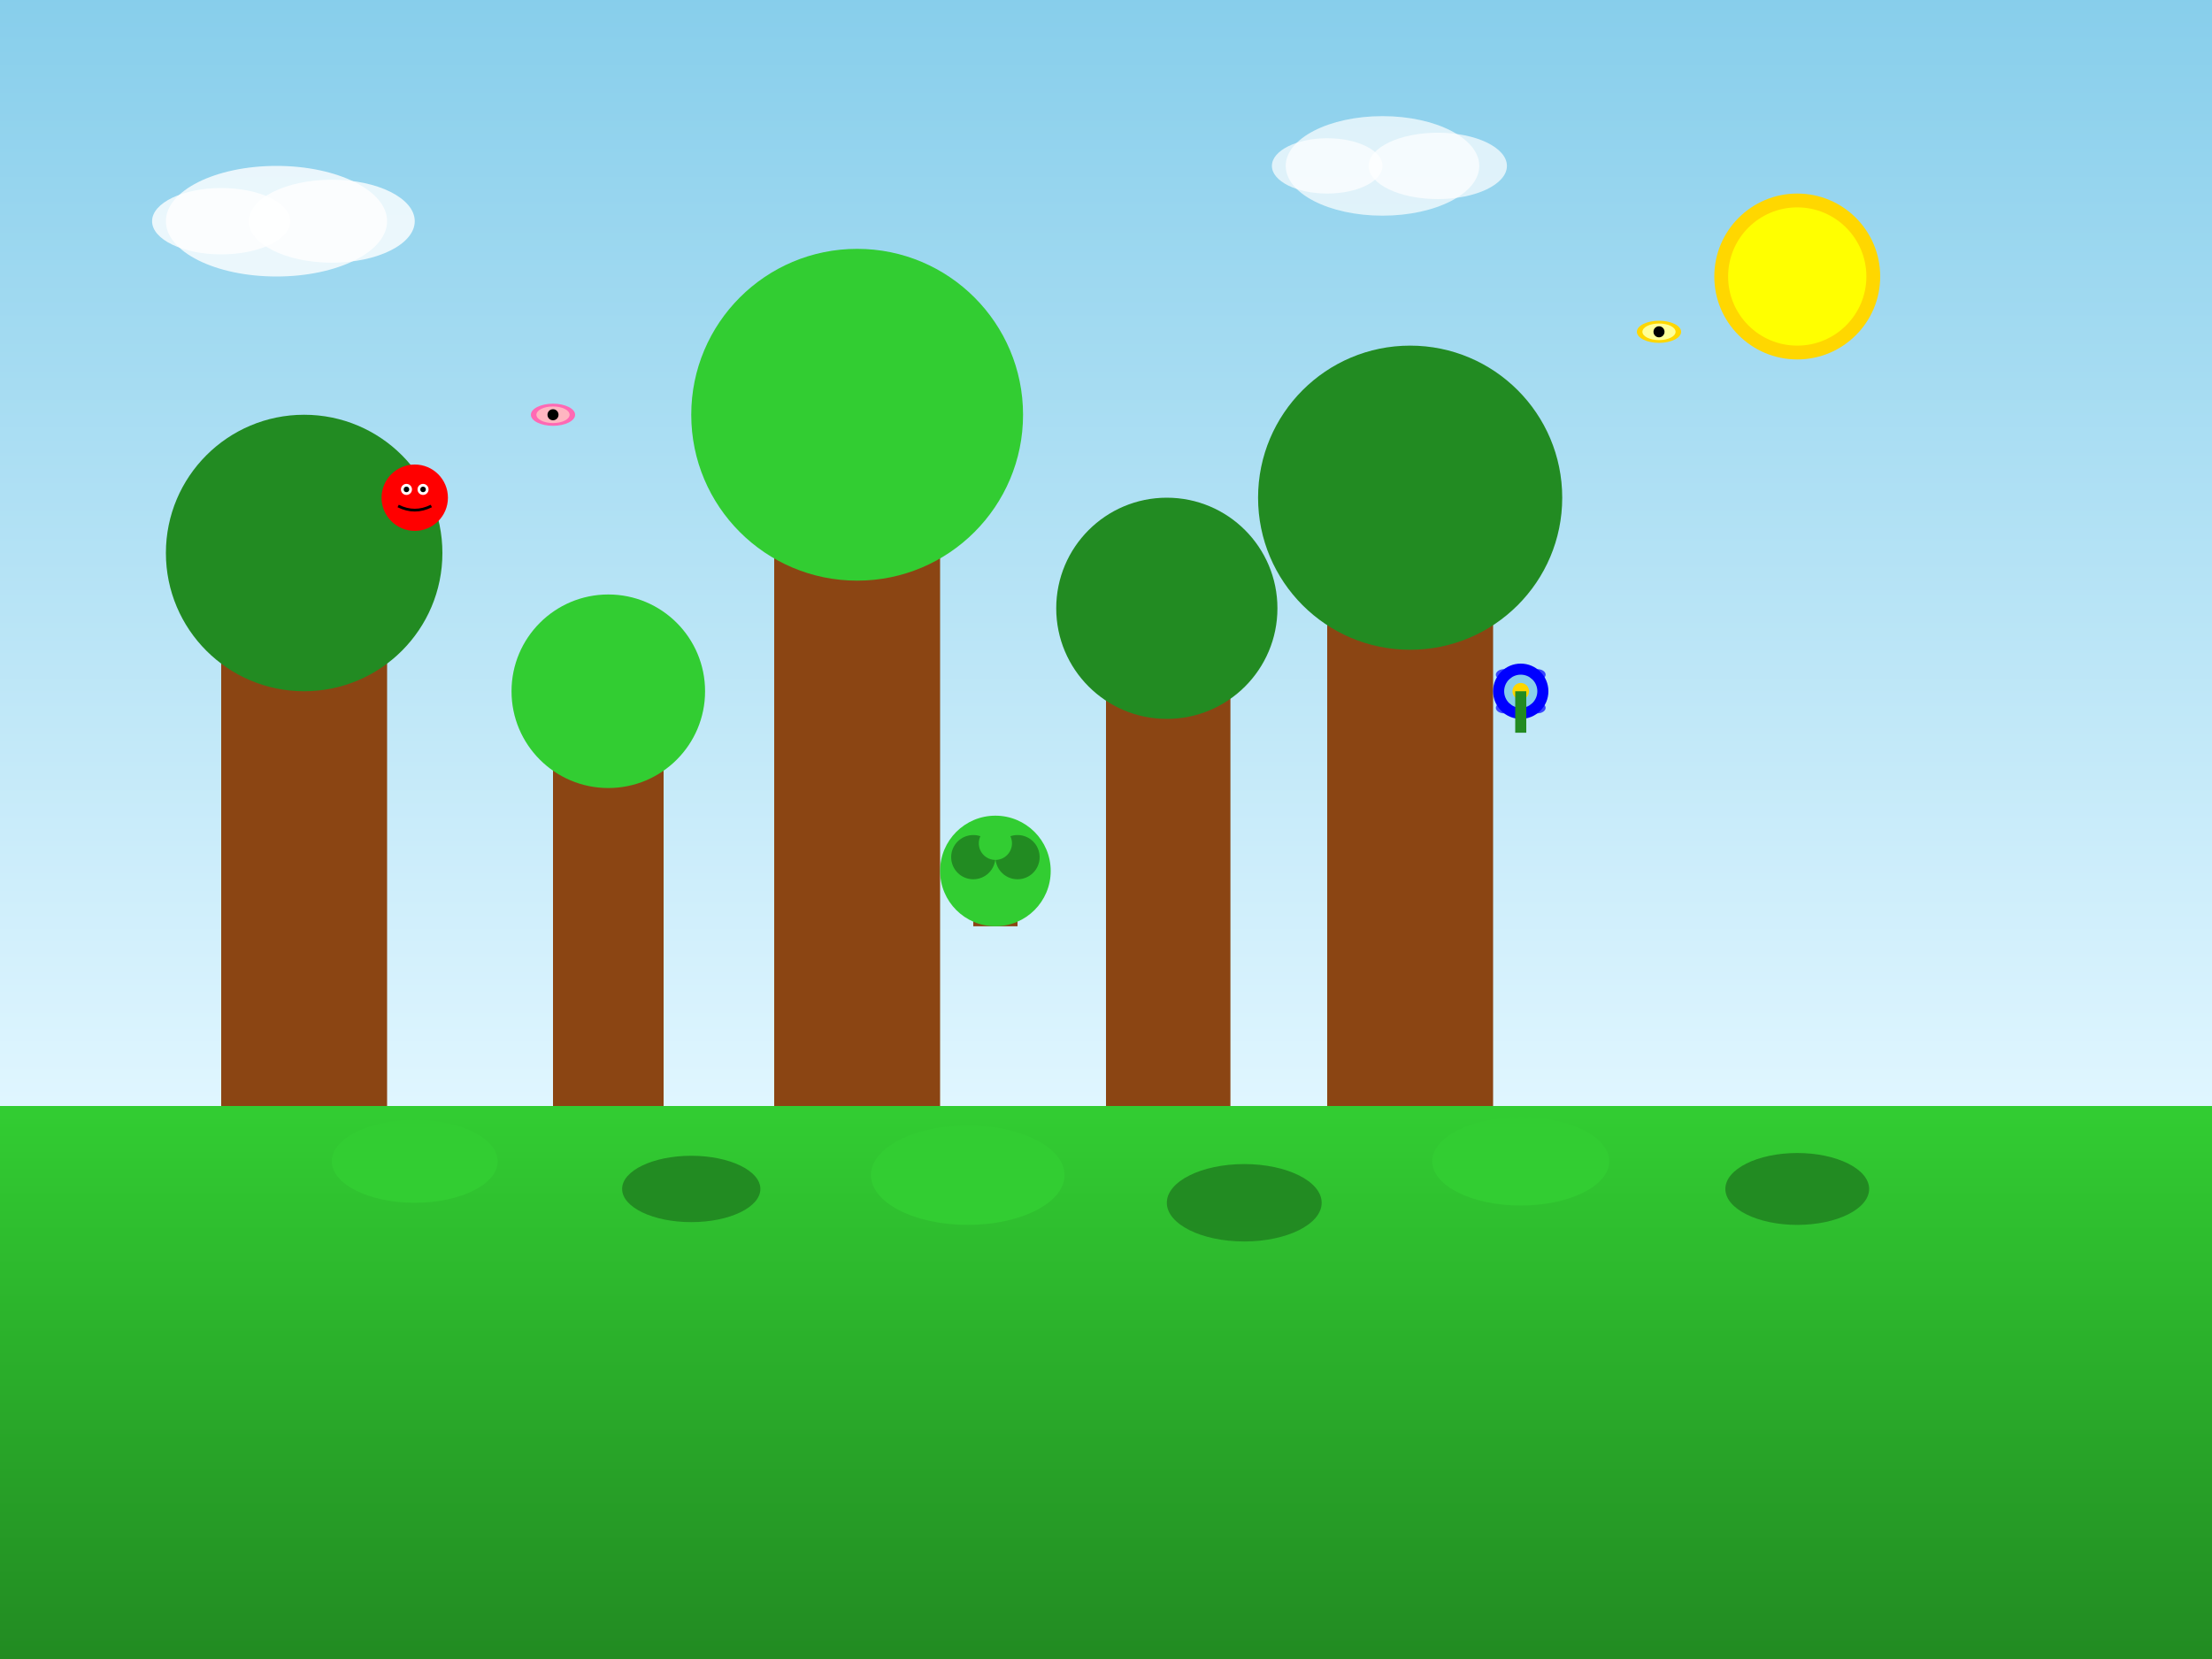 <svg width="800" height="600" viewBox="0 0 800 600" fill="none" xmlns="http://www.w3.org/2000/svg">
  <rect x="0" y="0" width="800" height="600" fill="#333333" stroke="none"/>
  <defs>
    <!-- Sky gradient -->
    <linearGradient id="skyGradient" x1="0%" y1="0%" x2="0%" y2="100%">
      <stop offset="0%" style="stop-color:#87CEEB;stop-opacity:1" />
      <stop offset="100%" style="stop-color:#E0F6FF;stop-opacity:1" />
    </linearGradient>
    
    <!-- Ground gradient -->
    <linearGradient id="groundGradient" x1="0%" y1="0%" x2="0%" y2="100%">
      <stop offset="0%" style="stop-color:#32CD32;stop-opacity:1" />
      <stop offset="100%" style="stop-color:#228B22;stop-opacity:1" />
    </linearGradient>
  </defs>
  
  <!-- Sky background -->
  <rect width="800" height="400" fill="url(#skyGradient)"/>
  
  <!-- Ground -->
  <rect x="0" y="400" width="800" height="200" fill="url(#groundGradient)"/>
  
  <!-- Large trees in background -->
  <rect x="80" y="200" width="60" height="200" fill="#8B4513"/>
  <circle cx="110" cy="200" r="50" fill="#228B22"/>
  
  <rect x="280" y="150" width="60" height="250" fill="#8B4513"/>
  <circle cx="310" cy="150" r="60" fill="#32CD32"/>
  
  <rect x="480" y="180" width="60" height="220" fill="#8B4513"/>
  <circle cx="510" cy="180" r="55" fill="#228B22"/>
  
  <!-- Additional trees for depth -->
  <rect x="200" y="250" width="40" height="150" fill="#8B4513"/>
  <circle cx="220" cy="250" r="35" fill="#32CD32"/>
  
  <rect x="400" y="220" width="45" height="180" fill="#8B4513"/>
  <circle cx="422" cy="220" r="40" fill="#228B22"/>
  
  <!-- Bushes and grass -->
  <ellipse cx="150" cy="420" rx="30" ry="15" fill="#32CD32"/>
  <ellipse cx="250" cy="430" rx="25" ry="12" fill="#228B22"/>
  <ellipse cx="350" cy="425" rx="35" ry="18" fill="#32CD32"/>
  <ellipse cx="450" cy="435" rx="28" ry="14" fill="#228B22"/>
  <ellipse cx="550" cy="420" rx="32" ry="16" fill="#32CD32"/>
  <ellipse cx="650" cy="430" rx="26" ry="13" fill="#228B22"/>
  
  <!-- Hidden objects with correct coordinates -->
  
  <!-- Red Bird - coordinates (135, 165) to (165, 195) -->
  <g transform="translate(150, 180)">
    <circle cx="0" cy="0" r="12" fill="#FF0000"/>
    <path d="M-8 0 L-3 -5 L3 0 L-3 5 Z" fill="#FF0000"/>
    <circle cx="-3" cy="-3" r="2" fill="#FFF"/>
    <circle cx="3" cy="-3" r="2" fill="#FFF"/>
    <circle cx="-3" cy="-3" r="1" fill="#000"/>
    <circle cx="3" cy="-3" r="1" fill="#000"/>
    <path d="M-6 3 Q0 6 6 3" stroke="#000" stroke-width="1" fill="none"/>
  </g>
  
  <!-- Green Tree (small) - coordinates (335, 300) to (385, 330) -->
  <g transform="translate(360, 315)">
    <rect x="-8" y="0" width="16" height="20" fill="#8B4513"/>
    <circle cx="0" cy="0" r="20" fill="#32CD32"/>
    <circle cx="-8" cy="-5" r="8" fill="#228B22"/>
    <circle cx="8" cy="-5" r="8" fill="#228B22"/>
    <circle cx="0" cy="-10" r="6" fill="#32CD32"/>
  </g>
  
  <!-- Blue Flower - coordinates (538, 238) to (562, 262) -->
  <g transform="translate(550, 250)">
    <circle cx="0" cy="0" r="10" fill="#0000FF"/>
    <circle cx="0" cy="0" r="6" fill="#87CEEB"/>
    <circle cx="0" cy="0" r="3" fill="#FFD700"/>
    <rect x="-2" y="0" width="4" height="15" fill="#228B22"/>
    <ellipse cx="-6" cy="-6" rx="3" ry="2" fill="#0000FF" opacity="0.7"/>
    <ellipse cx="6" cy="-6" rx="3" ry="2" fill="#0000FF" opacity="0.7"/>
    <ellipse cx="-6" cy="6" rx="3" ry="2" fill="#0000FF" opacity="0.7"/>
    <ellipse cx="6" cy="6" rx="3" ry="2" fill="#0000FF" opacity="0.7"/>
  </g>
  
  <!-- Additional decorative elements -->
  <!-- Butterflies -->
  <g transform="translate(200, 150)">
    <ellipse cx="0" cy="0" rx="8" ry="4" fill="#FF69B4"/>
    <ellipse cx="0" cy="0" rx="6" ry="3" fill="#FFB6C1"/>
    <circle cx="0" cy="0" r="2" fill="#000"/>
  </g>
  
  <g transform="translate(600, 120)">
    <ellipse cx="0" cy="0" rx="8" ry="4" fill="#FFD700"/>
    <ellipse cx="0" cy="0" rx="6" ry="3" fill="#FFFF99"/>
    <circle cx="0" cy="0" r="2" fill="#000"/>
  </g>
  
  <!-- Clouds -->
  <ellipse cx="100" cy="80" rx="40" ry="20" fill="white" opacity="0.8"/>
  <ellipse cx="120" cy="80" rx="30" ry="15" fill="white" opacity="0.8"/>
  <ellipse cx="80" cy="80" rx="25" ry="12" fill="white" opacity="0.8"/>
  
  <ellipse cx="500" cy="60" rx="35" ry="18" fill="white" opacity="0.7"/>
  <ellipse cx="520" cy="60" rx="25" ry="12" fill="white" opacity="0.7"/>
  <ellipse cx="480" cy="60" rx="20" ry="10" fill="white" opacity="0.7"/>
  
  <!-- Sun -->
  <circle cx="650" cy="100" r="30" fill="#FFD700"/>
  <circle cx="650" cy="100" r="25" fill="#FFFF00"/>
</svg>